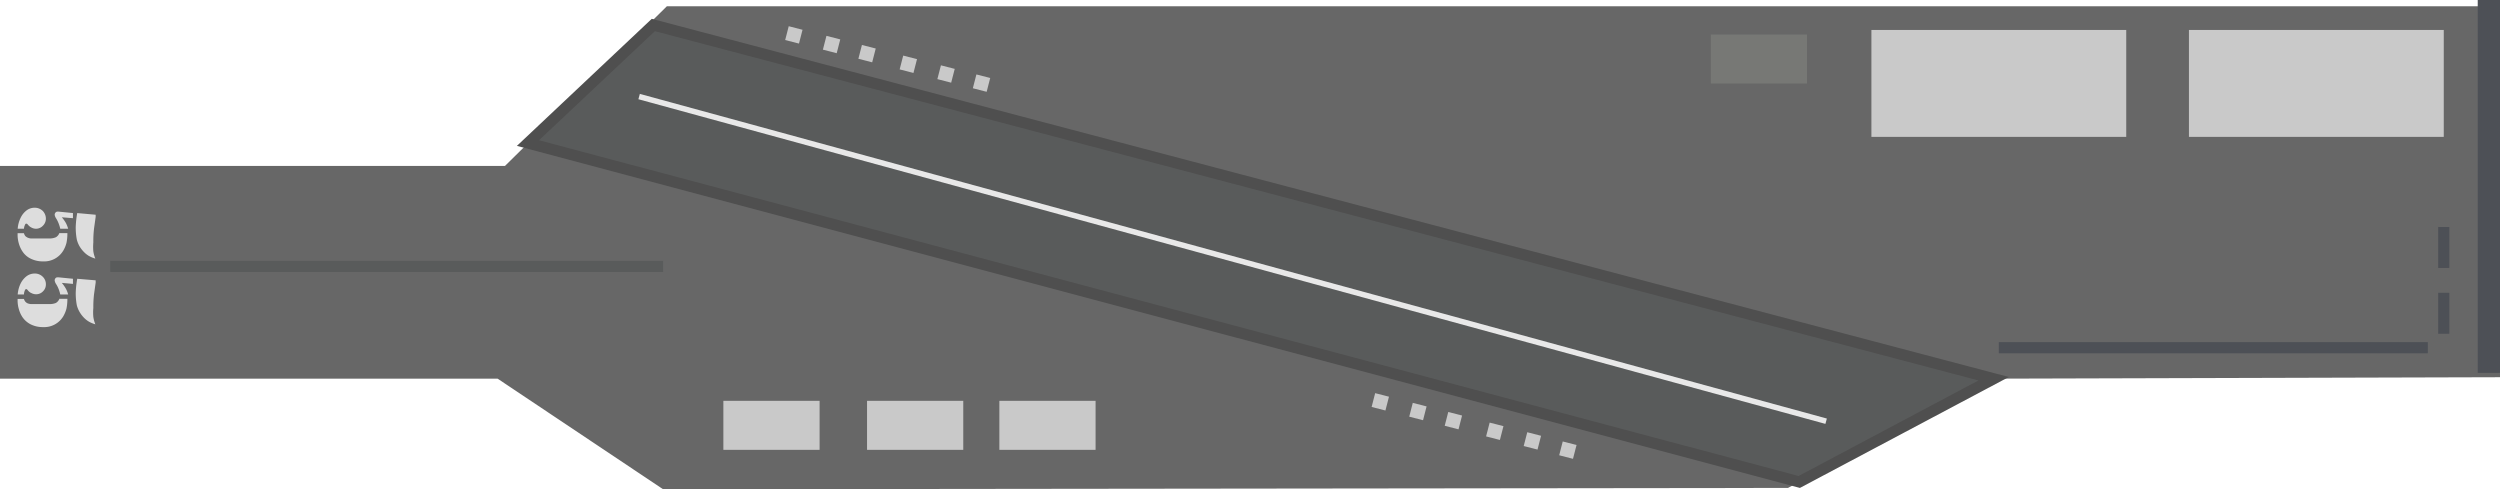 <svg id="Layer_1" data-name="Layer 1" xmlns="http://www.w3.org/2000/svg" viewBox="0 0 224.47 43.93"><defs><style>.cls-1{fill:#676767;}.cls-2{fill:#595b5b;}.cls-3{fill:#4f4f4f;}.cls-4{fill:#c9c9c9;}.cls-5{fill:#777875;}.cls-6{fill:#e8e8e8;}.cls-7{fill:#4d5056;}.cls-8{fill:#ddd;}</style></defs><title>PORTA AVIONES</title><path class="cls-1" d="M56.75,133.46h44.68l14.86,9.93,101-.12,18.47-9.81,45.47-.13q-.48-16.65-1-33.31l-163.6,0-14.54,14.34H56.75Z" transform="translate(-56.75 -99.46)"/><rect class="cls-2" x="9.9" y="23.42" width="49.64" height="1"/><path class="cls-2" d="M104.15,112.3,218.3,142.73l17.45-9.27L115.41,101.7Z" transform="translate(-56.75 -99.46)"/><path class="cls-3" d="M218.36,143.27l-115.2-30.71,12.11-11.41,121.85,32.16ZM105.15,112.05,218.24,142.2l16.15-8.58L115.55,102.26Z" transform="translate(-56.75 -99.46)"/><rect class="cls-4" x="64.95" y="35.99" width="8.64" height="4.4"/><rect class="cls-4" x="77.85" y="35.99" width="8.64" height="4.4"/><rect class="cls-4" x="89.73" y="35.99" width="8.64" height="4.4"/><rect class="cls-5" x="153.61" y="3.1" width="8.64" height="4.4"/><rect class="cls-4" x="196.54" y="2.69" width="22.88" height="9.6"/><rect class="cls-4" x="168.03" y="2.69" width="22.88" height="9.6"/><polygon class="cls-6" points="163.9 38.06 57.32 8.91 57.45 8.43 164.03 37.58 163.9 38.06"/><rect class="cls-7" x="222.47" width="2" height="33.48"/><rect class="cls-7" x="218.92" y="20.38" width="1" height="3.68"/><rect class="cls-7" x="218.92" y="26.29" width="1" height="3.68"/><rect class="cls-7" x="179.47" y="30.72" width="38.52" height="1"/><rect class="cls-4" x="190.33" y="137.54" width="1.28" height="1.28" transform="translate(-16.33 -142.66) rotate(14.42)"/><rect class="cls-4" x="193.71" y="138.41" width="1.28" height="1.28" transform="translate(-16.01 -143.48) rotate(14.42)"/><rect class="cls-4" x="196.9" y="139.23" width="1.28" height="1.28" transform="translate(-15.71 -144.24) rotate(14.42)"/><rect class="cls-4" x="180.06" y="134.9" width="1.28" height="1.28" transform="translate(-17.32 -140.19) rotate(14.42)"/><rect class="cls-4" x="183.43" y="135.77" width="1.28" height="1.28" transform="translate(-16.99 -141) rotate(14.42)"/><rect class="cls-4" x="186.62" y="136.59" width="1.28" height="1.28" transform="translate(-16.69 -141.77) rotate(14.42)"/><rect class="cls-4" x="137.68" y="104.59" width="1.28" height="1.28" transform="translate(-26.2 -130.59) rotate(14.42)"/><rect class="cls-4" x="141.06" y="105.46" width="1.28" height="1.28" transform="translate(-25.87 -131.4) rotate(14.42)"/><rect class="cls-4" x="144.25" y="106.28" width="1.28" height="1.28" transform="translate(-25.57 -132.17) rotate(14.42)"/><rect class="cls-4" x="127.4" y="101.95" width="1.28" height="1.28" transform="translate(-27.18 -128.11) rotate(14.42)"/><rect class="cls-4" x="130.78" y="102.82" width="1.28" height="1.28" transform="translate(-26.85 -128.93) rotate(14.42)"/><rect class="cls-4" x="133.97" y="103.64" width="1.28" height="1.28" transform="translate(-26.55 -129.7) rotate(14.42)"/><path class="cls-8" d="M58.9,120h-.56a2.64,2.64,0,0,1,.27-1,1.81,1.81,0,0,1,.54-.66,1.22,1.22,0,0,1,.7-.23,1.05,1.05,0,0,1,.73.28,1,1,0,0,1,.29.7.89.89,0,0,1-.26.63A.87.87,0,0,1,60,120a.88.88,0,0,1-.41-.1.92.92,0,0,1-.32-.25c-.06-.07-.1-.11-.14-.11s-.1,0-.14.12A.88.88,0,0,0,58.9,120Zm4.4-1.41,0,.46-1-.08a3.21,3.21,0,0,1,.37.52,2.85,2.85,0,0,1,.2.51h-.71a3.07,3.07,0,0,0-.35-.9.82.82,0,0,1-.15-.35.29.29,0,0,1,.08-.21.24.24,0,0,1,.19-.08H62Zm.38,0,1.66.15c0,.11,0,.17,0,.19l-.14,1a9.62,9.62,0,0,0-.07,1.29,4.59,4.59,0,0,0,0,.81,2.89,2.89,0,0,0,.18.65,2.79,2.79,0,0,1-.56-.23,2,2,0,0,1-.45-.35,2.6,2.6,0,0,1-.41-.53,2.44,2.44,0,0,1-.24-.59,5.72,5.72,0,0,1-.1-1.14A8.8,8.8,0,0,1,63.68,118.61Zm-1.61,1.8h.73a4.16,4.16,0,0,1-.08.87,2.61,2.61,0,0,1-.27.67,2,2,0,0,1-1.84,1,2.44,2.44,0,0,1-1.07-.23,1.83,1.83,0,0,1-.77-.66,2.43,2.43,0,0,1-.32-.69,2.76,2.76,0,0,1-.12-.79v-.16h.57a.73.73,0,0,0,.12.25.71.71,0,0,0,.22.15.94.94,0,0,0,.26.07l.35,0h1.28a1.41,1.41,0,0,0,.64-.11A.71.71,0,0,0,62.07,120.41Z" transform="translate(-56.75 -99.46)"/><path class="cls-8" d="M58.9,125.9h-.56a2.69,2.69,0,0,1,.27-1,1.86,1.86,0,0,1,.54-.65,1.22,1.22,0,0,1,.7-.23,1,1,0,0,1,.73.28.93.93,0,0,1,.29.7.85.85,0,0,1-.26.62.83.83,0,0,1-.62.26.88.88,0,0,1-.41-.1.8.8,0,0,1-.32-.24c-.06-.08-.1-.12-.14-.12s-.1,0-.14.12A.94.94,0,0,0,58.9,125.9Zm4.4-1.41,0,.46-1-.09a3.24,3.24,0,0,1,.37.53,2.36,2.36,0,0,1,.2.51h-.71a2.87,2.87,0,0,0-.35-.9.82.82,0,0,1-.15-.35.31.31,0,0,1,.08-.22.24.24,0,0,1,.19-.07H62Zm.38,0,1.66.14c0,.11,0,.18,0,.2l-.14,1a9.46,9.46,0,0,0-.07,1.28,4.46,4.46,0,0,0,0,.81,3,3,0,0,0,.18.66,2.79,2.79,0,0,1-.56-.23,2.29,2.29,0,0,1-.45-.35,2.65,2.65,0,0,1-.41-.54,2.38,2.38,0,0,1-.24-.58,5.91,5.91,0,0,1-.1-1.15A8.66,8.66,0,0,1,63.68,124.52Zm-1.61,1.8h.73a4.3,4.3,0,0,1-.08.87,2.77,2.77,0,0,1-.27.67,2,2,0,0,1-1.84,1,2.44,2.44,0,0,1-1.07-.23,2,2,0,0,1-.77-.66,2.37,2.37,0,0,1-.32-.7,2.71,2.71,0,0,1-.12-.79v-.15h.57a.67.67,0,0,0,.12.24.6.6,0,0,0,.22.16,1,1,0,0,0,.26.06l.35,0h1.28a1.44,1.44,0,0,0,.64-.1A.75.75,0,0,0,62.07,126.32Z" transform="translate(-56.75 -99.46)"/></svg>